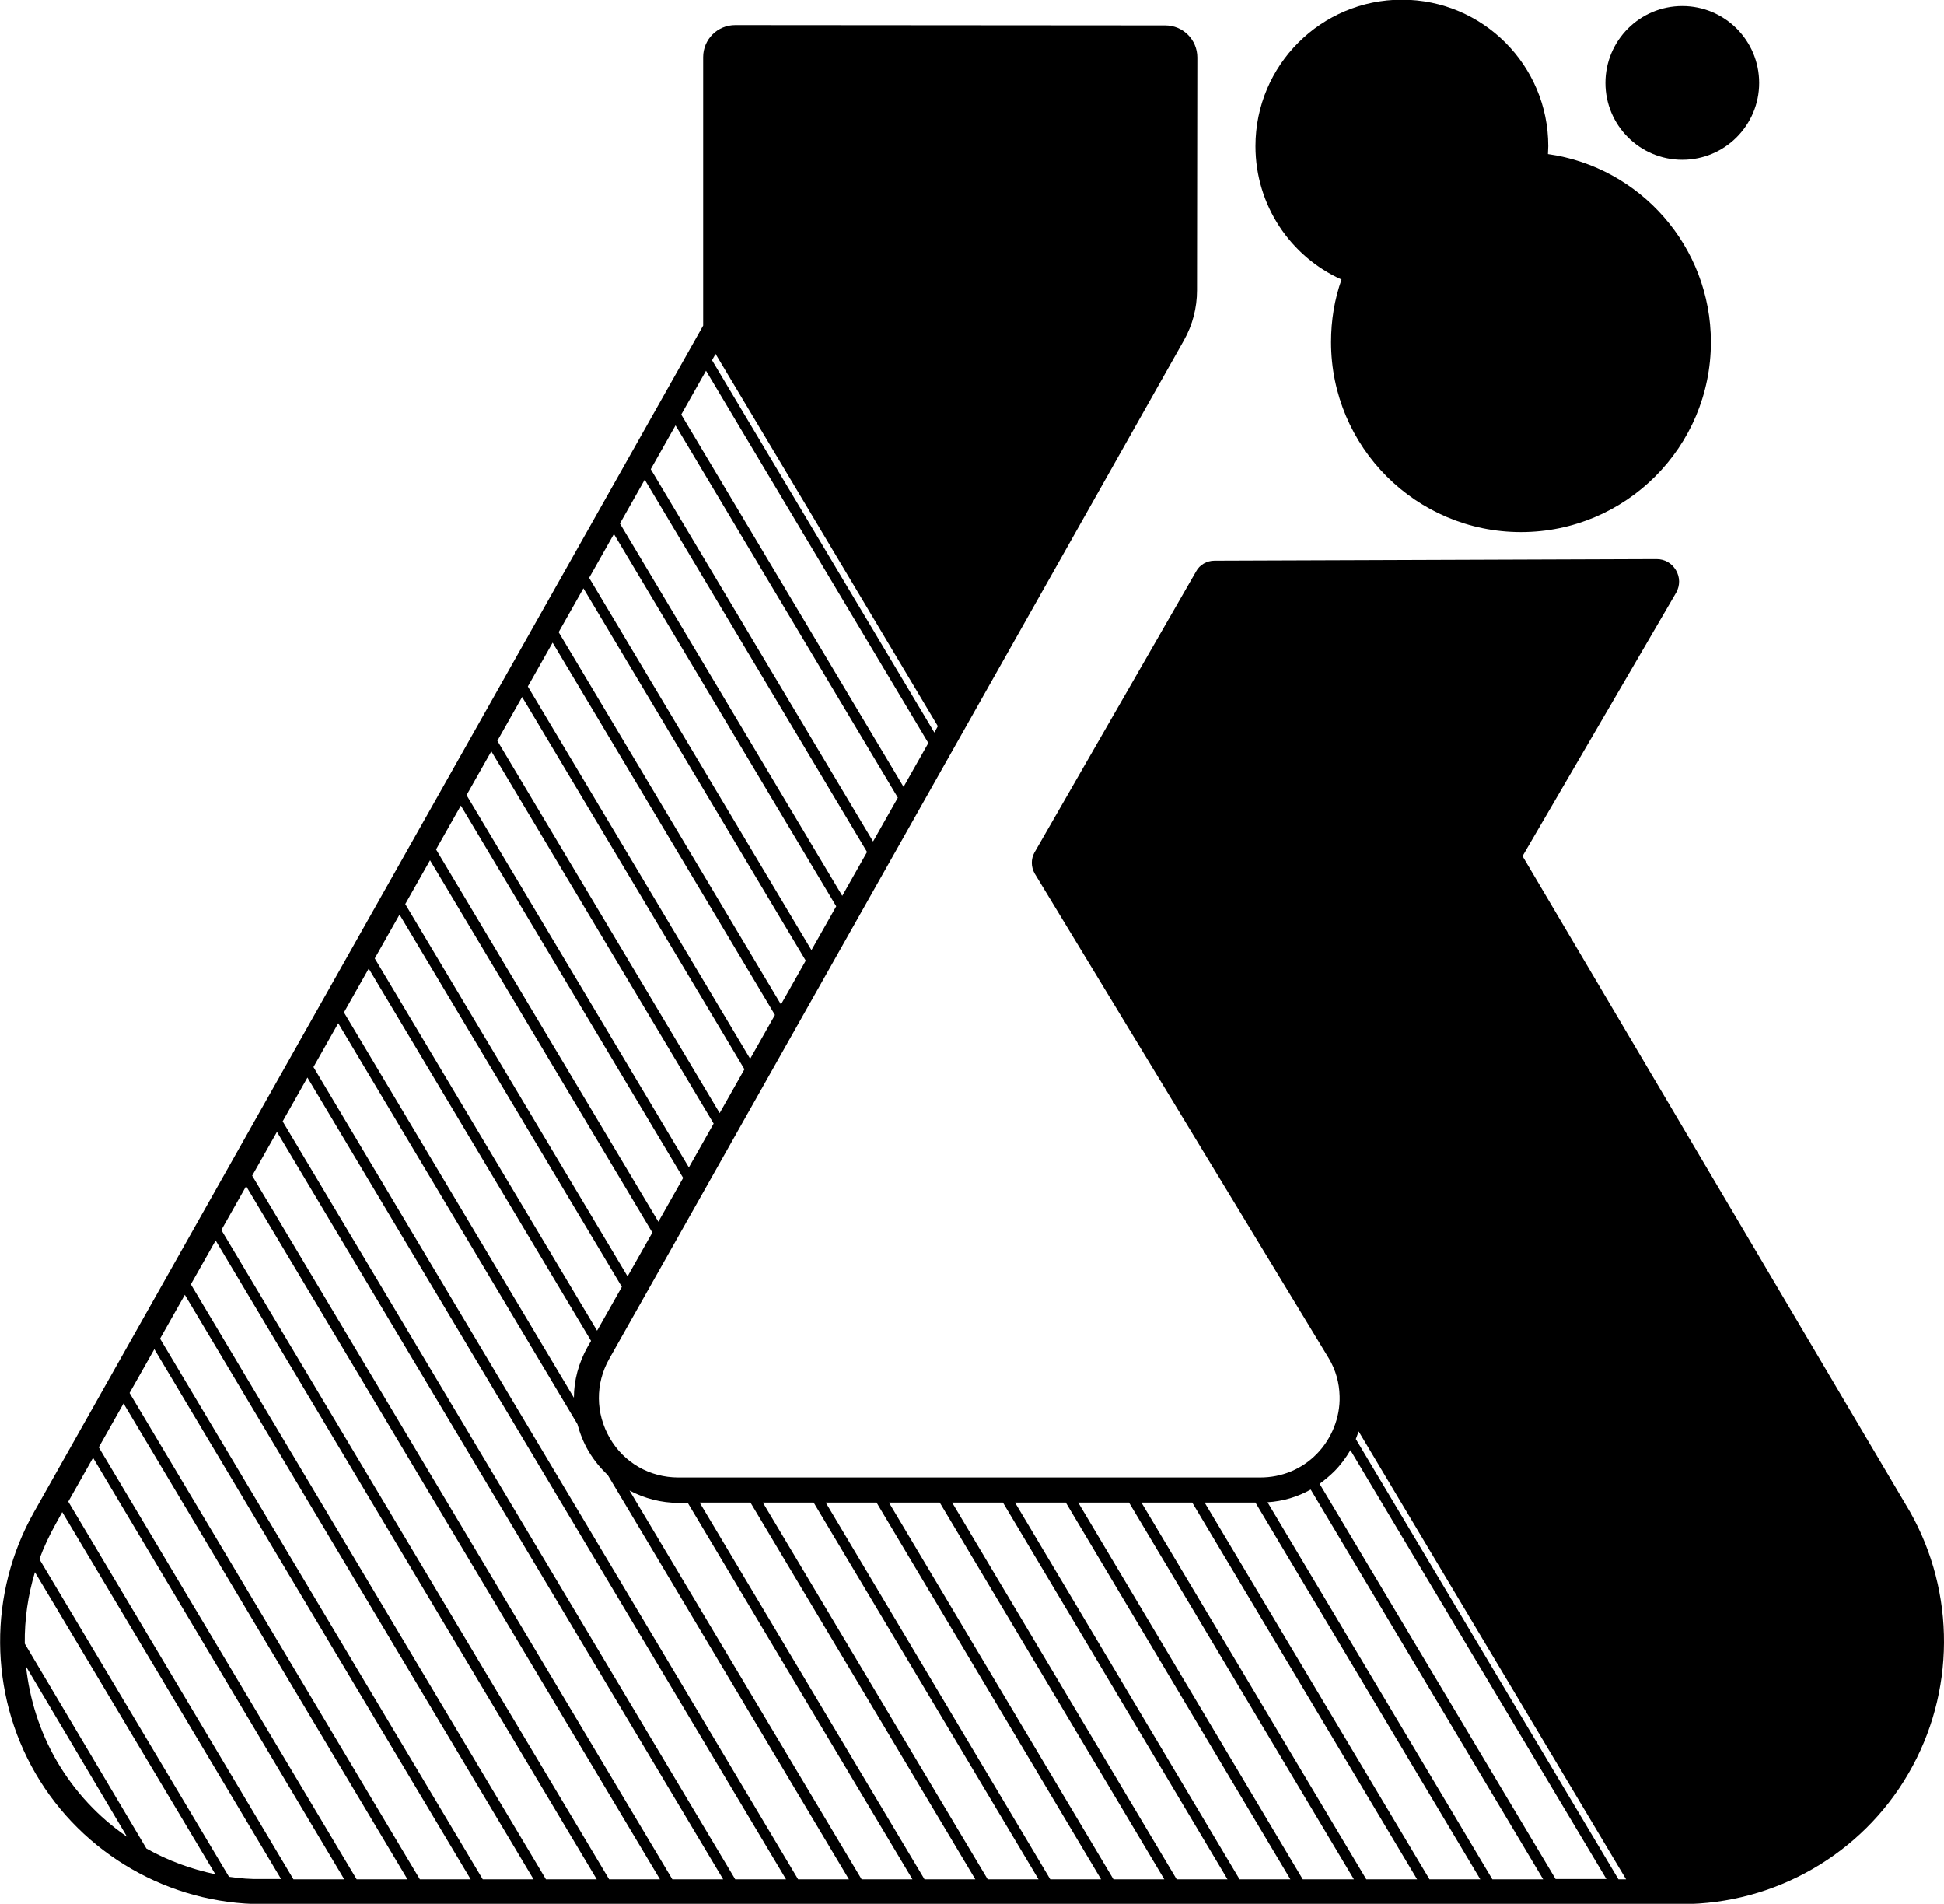 <svg xmlns="http://www.w3.org/2000/svg" width="612.1" viewBox="0 0 612.1 599.3" height="599.3" xml:space="preserve"><path d="m601.4 475.9-122-206.4 48.4-83c1.2-2.2 1.2-4.8-.1-7s-3.5-3.5-6.1-3.5l-139.2.5c-2.4 0-4.7 1.3-5.8 3.4l-50.9 88.5c-1.1 2-1.1 4.5.1 6.6l92.6 152.6c2.2 3.7 3.3 7.7 3.4 11.9.2 6.7-2.5 13.4-7.2 18.2-4.7 4.8-11 7.4-17.8 7.4H213.6c-9 0-17.1-4.6-21.6-12.4-4.5-7.8-4.6-17.1-.2-24.9l181-320.7c2.7-4.8 4.1-10.2 4.1-15.7l.1-73.3c0-5.6-4.5-10.1-10.1-10.1l-135.4-.1c-5.6 0-10.1 4.5-10.1 10.1v84.5L10.7 476c-14.4 25.5-14.2 57 .5 82.3 14.7 25.3 42.1 41.1 71.4 41.1h446.9c29.3 0 56.7-15.7 71.4-41.1 14.8-25.4 14.9-56.9.5-82.4zm-176.2-19.4 80.6 135h-16l-74.3-124.4c1.6-1.2 3.2-2.5 4.6-3.9 2-2 3.7-4.3 5.1-6.7zm-185 16.5h16L327 591.6h-16L240.2 473zm66.9 118.6h-16L220.3 473h16l70.8 118.6zM260 473h16l70.7 118.6h-16L260 473zm19.9 0h16l70.7 118.6h-16L279.9 473zm19.9 0h16l70.7 118.6h-16L299.8 473zm19.8 0h16l70.7 118.6h-16L319.6 473zm19.9 0h16l70.8 118.6h-16.1L339.5 473zm19.9 0h16l70.8 118.6h-16L359.4 473zm19.9 0h16l70.8 118.6h-16L379.3 473zm19.8-.1c4.9-.3 9.5-1.7 13.6-4l73.2 122.7h-16l-70.8-118.7zm-182.6.1 70.8 118.6h-16l-73.1-122.4c4.7 2.5 10 3.9 15.5 3.9h2.8zM31.1 455.6l7.8-13.8 89.4 149.8h-16l-81.2-136zm77.3 136h-16L21.5 472.7l7.8-13.8 79.1 132.7zM40.8 438.5l7.8-13.8 99.6 166.9h-16L40.8 438.5zm9.6-17.1 7.8-13.8 109.8 184h-16L50.4 421.4zm9.7-17.1 7.8-13.8 120 201.1h-16L60.1 404.3zm9.6-17.1 7.8-13.8 130.3 218.2h-16L69.7 387.2zm9.7-17.1 7.8-13.8 140.5 235.3h-16L79.4 370.1zM89 353l7.8-13.8 150.7 252.4h-16L89 353zm9.7-17.1 7.8-13.8 75.3 126.2c.8 2.9 1.9 5.8 3.5 8.5 1.7 2.9 3.8 5.4 6.1 7.6l75.9 127.2h-16L98.7 335.9zM185 424c-2.8 5-4.3 10.5-4.3 16l-72.4-121.3 7.8-13.8 70 117.2-1.1 1.9zm3-5.1-70-117.2 7.8-13.8 70 117.2-7.8 13.8zm94.7-167.8-7.8 13.8-70-117.2 7.8-13.8 70 117.2zm-68.2-120.6 7.8-13.8 70 117.2-7.8 13.8-70-117.2zM273 268.2l-7.8 13.8-70-117.2L203 151l70 117.2zm-9.7 17.1-7.8 13.8-70-117.2 7.8-13.8 70 117.2zm-9.6 17.1-7.8 13.8-70-117.2 7.8-13.8 70 117.2zm-9.7 17.1-7.8 13.8-70-117.2 7.8-13.8 70 117.2zm-9.6 17.1-7.8 13.8-70-117.2 7.8-13.8 70 117.2zm-9.7 17.1-7.8 13.8-70-117.2 7.8-13.8 70 117.2zm-9.6 17.1-7.8 13.8-70-117.2 7.8-13.8 70 117.2zm-9.7 17.2-7.8 13.8-70-117.2 7.8-13.8 70 117.2zm19.9-276.6 20.1 33.6 49.9 83.6-1.1 2-70-117.2 1.1-2zM11 494.9 67.8 590c-7.6-1.6-15-4.3-21.7-8.1L7.8 517.4c-.1-7.6 1-15.2 3.2-22.5zm6.9 59.5c-5.4-9.3-8.6-19.5-9.7-29.8L40 578.2c-8.9-6.1-16.5-14.2-22.1-23.8zm54.2 36.4-59.7-100c1.4-3.8 3.1-7.4 5.1-11l2.1-3.8 68.9 115.5h-6c-3.5.1-7-.2-10.4-.7zm437.5.8L426.9 453l.9-2.4 84.2 141h-2.4z"></path><path d="M422.4 88c-2.2 6.2-3.3 12.8-3.3 19.7 0 33 26.8 59.8 59.8 59.8s59.8-26.8 59.8-59.8c0-30.1-22.3-55.1-51.3-59.2 0-.8.1-1.6.1-2.5 0-25.4-20.6-46.1-46.1-46.1-25.4 0-46.1 20.6-46.1 46.1 0 18.7 11.1 34.8 27.1 42z"></path><circle cx="529.7" cy="26.1" r="24.2"></circle></svg>